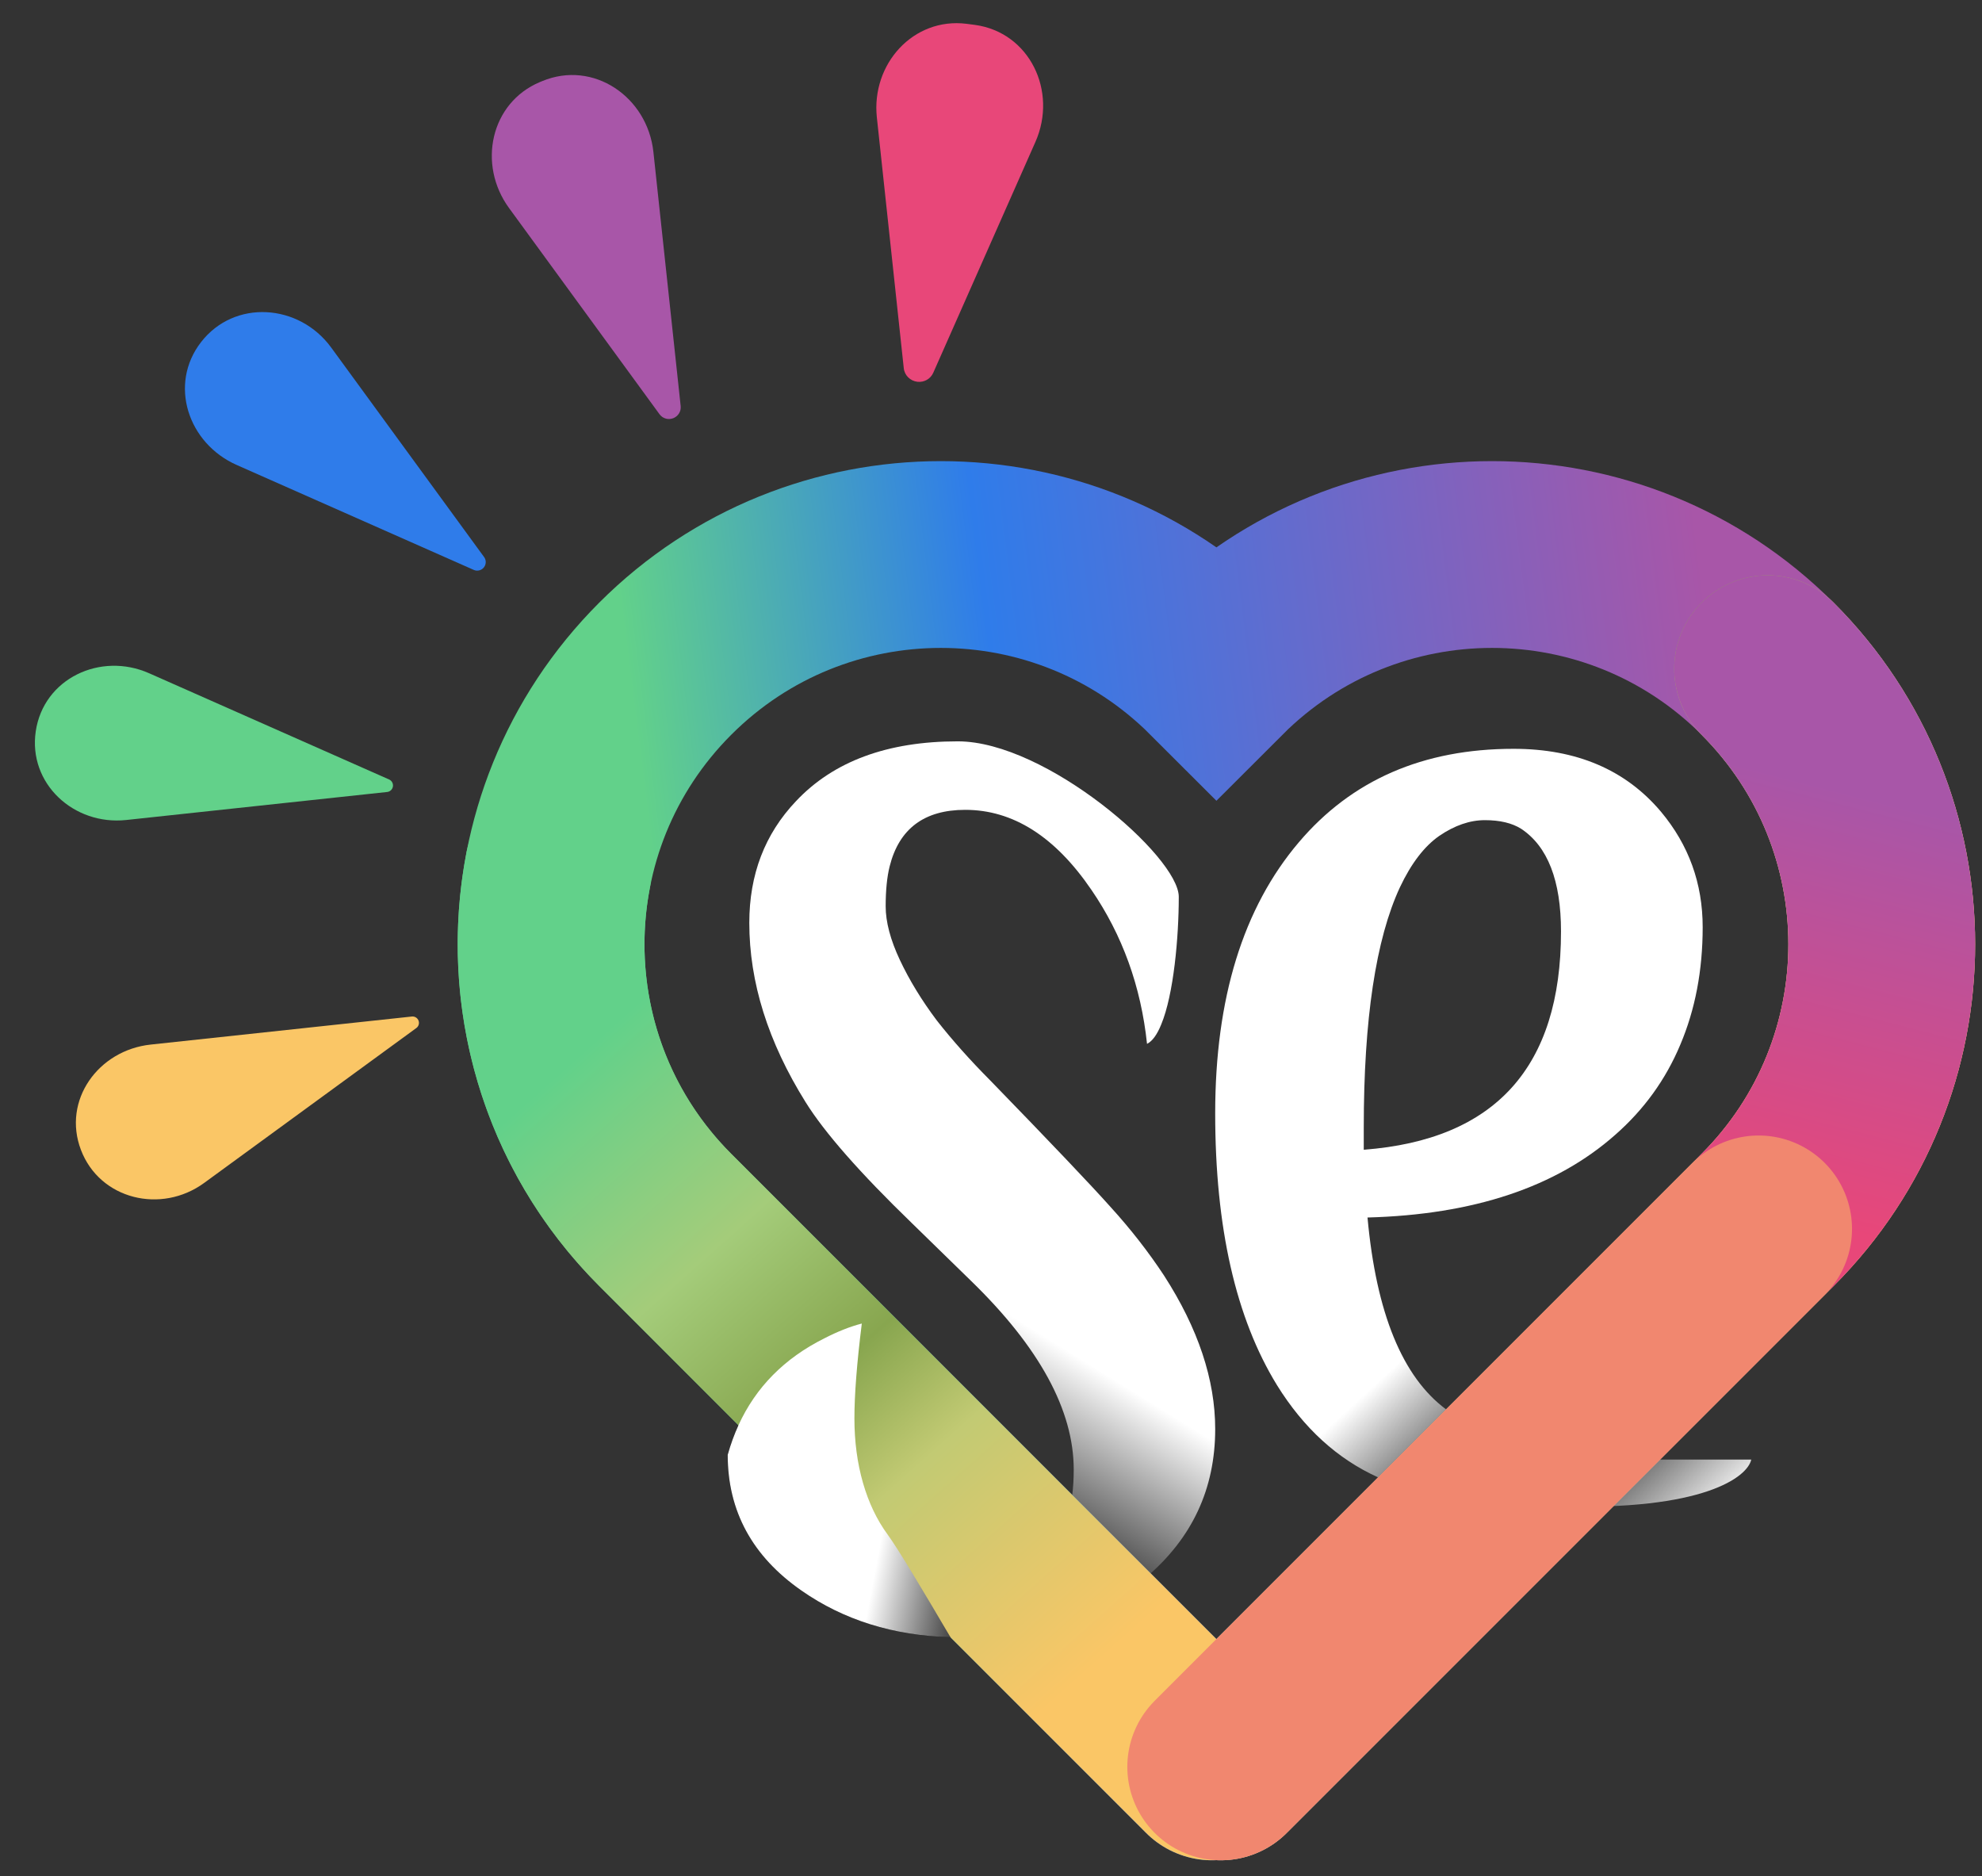 <svg width="112" height="106" viewBox="0 0 112 106" fill="none" xmlns="http://www.w3.org/2000/svg">
<rect x="0" y="0" width="112" height="106" fill="#333333" stroke="none"/>
<g clip-path="url(#clip0_36_1231)">
<path d="M51.071 20.806L49.55 6.637C49.227 3.619 51.607 0.969 54.619 1.345C54.773 1.364 54.927 1.384 55.081 1.405C58.182 1.823 59.776 5.158 58.51 8.019L52.736 21.065C52.582 21.412 52.218 21.614 51.841 21.571C51.438 21.525 51.114 21.21 51.071 20.806Z" fill="#E84779"/>
<path d="M37.27 23.407L28.764 11.753C26.973 9.3 27.712 5.81 30.512 4.635L30.636 4.584C33.53 3.38 36.588 5.471 36.923 8.588L38.464 22.946C38.495 23.233 38.333 23.504 38.069 23.619C37.785 23.743 37.453 23.657 37.27 23.407Z" fill="#A856A8"/>
<path d="M21.879 44.748L7.134 46.331C4.168 46.649 1.584 44.27 2.02 41.32C2.46 38.34 5.672 36.82 8.426 38.039L21.989 44.042C22.14 44.109 22.227 44.269 22.204 44.432C22.18 44.599 22.047 44.73 21.879 44.748Z" fill="#62D18A"/>
<path d="M23.527 58.085L11.536 66.838C9.11 68.608 5.639 67.776 4.572 64.968C3.512 62.176 5.546 59.338 8.515 59.02L23.276 57.435C23.439 57.418 23.593 57.514 23.651 57.667C23.708 57.818 23.658 57.99 23.527 58.085Z" fill="#FAC666"/>
<path d="M26.773 32.201L13.374 26.271C10.621 25.052 9.516 21.716 11.358 19.334C13.243 16.897 16.9 17.149 18.716 19.638L27.357 31.476C27.482 31.647 27.478 31.881 27.35 32.05C27.216 32.227 26.977 32.291 26.773 32.201Z" fill="#2F7CEA"/>
<path d="M48.282 80.135C48.282 78.802 48.421 77.018 48.699 74.782C48.036 74.954 47.33 75.233 46.58 75.62C43.776 77.018 41.957 79.211 41.122 82.199C41.122 85.381 42.514 87.94 45.296 89.875C47.822 91.638 50.84 92.519 54.35 92.519C58.588 92.519 62.056 91.39 64.752 89.133C67.364 86.918 68.669 84.123 68.669 80.748C68.669 77.953 67.706 75.061 65.78 72.073C64.902 70.74 63.896 69.45 62.762 68.203C61.649 66.956 59.38 64.569 55.955 61.044C54.821 59.904 53.815 58.775 52.937 57.657C52.081 56.518 51.386 55.378 50.85 54.239C50.315 53.099 50.048 52.089 50.048 51.207C50.048 50.304 50.123 49.552 50.273 48.95C50.808 46.821 52.231 45.757 54.543 45.757C57.24 45.757 59.615 47.262 61.67 50.272C63.425 52.831 64.474 55.733 64.817 58.98C65.116 58.829 65.384 58.464 65.619 57.883C66.326 56.184 66.611 52.94 66.611 50.671C66.611 48.402 59.114 41.887 54.125 41.887C50.144 41.887 47.094 43.016 44.975 45.273C43.22 47.122 42.342 49.412 42.342 52.143C42.342 55.496 43.402 58.872 45.521 62.269C46.591 63.989 48.592 66.268 51.525 69.106L54.864 72.363C58.738 76.126 60.675 79.684 60.675 83.038C60.675 87.209 58.791 89.294 55.024 89.294C53.055 89.294 51.428 88.423 50.144 86.682C49.545 85.865 49.085 84.897 48.764 83.779C48.443 82.662 48.282 81.447 48.282 80.135Z" fill="url(#paint0_linear_36_1231)"/>
<path fill-rule="evenodd" clip-rule="evenodd" d="M72.161 78.264C73.671 80.698 75.576 82.435 77.875 83.473L81.716 79.632C79.249 77.803 77.769 74.19 77.276 68.791C83.272 68.63 87.939 67.072 91.278 64.116C92.901 62.691 94.124 60.998 94.947 59.037C95.793 57.048 96.216 54.831 96.216 52.386C96.216 49.914 95.429 47.737 93.853 45.856C91.855 43.491 89.08 42.309 85.529 42.309C80.427 42.309 76.382 44.069 73.396 47.589C70.245 51.298 68.669 56.403 68.669 62.906C68.669 69.356 69.833 74.475 72.161 78.264ZM77.064 64.962C84.495 64.398 88.21 60.286 88.21 52.628C88.21 49.753 87.457 47.818 85.953 46.824C85.435 46.501 84.753 46.34 83.907 46.34C83.06 46.34 82.202 46.636 81.332 47.227C80.485 47.818 79.745 48.785 79.11 50.129C77.746 53.058 77.064 57.586 77.064 63.712V64.962ZM88.037 85.107L93.472 82.469H98.961C98.749 83.454 96.269 85.361 88.037 85.107Z" fill="url(#paint1_linear_36_1231)"/>
<path d="M68.98 99.831L99.884 68.927C108.485 60.327 108.485 46.382 99.884 37.782C91.283 29.181 77.339 29.181 68.738 37.782C60.137 29.181 46.193 29.181 37.592 37.782C28.991 46.382 28.991 60.327 37.592 68.927L68.495 99.831" stroke="url(#paint2_linear_36_1231)" stroke-width="10.554" stroke-linecap="round"/>
<path d="M99.884 37.782C108.485 46.382 108.485 60.327 99.884 68.927L68.98 99.831M68.495 99.831L37.592 68.927C32.222 63.558 30.205 56.105 31.54 49.17" stroke="url(#paint3_linear_36_1231)" stroke-width="10.554" stroke-linecap="round"/>
<path d="M99.884 37.782C108.485 46.382 108.485 60.327 99.884 68.927" stroke="url(#paint4_linear_36_1231)" stroke-width="10.554" stroke-linecap="round"/>
<path d="M68.98 99.831L99.377 69.434" stroke="url(#paint5_linear_36_1231)" stroke-width="10.554" stroke-linecap="round"/>
<path fill-rule="evenodd" clip-rule="evenodd" d="M50.144 86.682C50.743 87.499 52.152 89.857 53.711 92.509C50.472 92.408 47.667 91.529 45.296 89.874C42.514 87.94 41.122 85.381 41.122 82.199C41.286 81.611 41.489 81.054 41.729 80.528L41.729 80.528C42.711 78.379 44.328 76.743 46.58 75.62C47.33 75.233 48.036 74.954 48.699 74.782C48.421 77.018 48.282 78.802 48.282 80.135C48.282 81.447 48.443 82.661 48.764 83.779C49.085 84.897 49.545 85.865 50.144 86.682Z" fill="url(#paint6_linear_36_1231)"/>
</g>
<defs>
<linearGradient id="paint0_linear_36_1231" x1="80.174" y1="52.442" x2="56.584" y2="90.543" gradientUnits="userSpaceOnUse">
<stop offset="0.686" stop-color="white"/>
<stop offset="0.958" stop-color="#0A0A0A"/>
</linearGradient>
<linearGradient id="paint1_linear_36_1231" x1="86.031" y1="70.014" x2="98.961" y2="84.105" gradientUnits="userSpaceOnUse">
<stop offset="0.022" stop-color="white"/>
<stop offset="0.51"/>
<stop offset="1" stop-color="white"/>
</linearGradient>
<linearGradient id="paint2_linear_36_1231" x1="36.162" y1="43.101" x2="96.586" y2="35.555" gradientUnits="userSpaceOnUse">
<stop stop-color="#62D18A"/>
<stop offset="0.336" stop-color="#2F7CEA"/>
<stop offset="1" stop-color="#A856A8"/>
</linearGradient>
<linearGradient id="paint3_linear_36_1231" x1="32.89" y1="59.46" x2="69.83" y2="100.886" gradientUnits="userSpaceOnUse">
<stop stop-color="#62D18A"/>
<stop offset="0.238" stop-color="#A4CC7A"/>
<stop offset="0.412" stop-color="#88A64F"/>
<stop offset="0.542" stop-color="#C2CA73"/>
<stop offset="0.813" stop-color="#FAC666"/>
<stop offset="1" stop-color="#FAC666"/>
</linearGradient>
<linearGradient id="paint4_linear_36_1231" x1="107.67" y1="45.568" x2="101.652" y2="68.906" gradientUnits="userSpaceOnUse">
<stop stop-color="#A856A8"/>
<stop offset="1" stop-color="#E84779"/>
</linearGradient>
<linearGradient id="paint5_linear_36_1231" x1="5.25194e+12" y1="5.25194e+12" x2="5.25194e+12" y2="5.25194e+12" gradientUnits="userSpaceOnUse">
<stop stop-color="#E84779"/>
<stop offset="1" stop-color="#FAC666"/>
</linearGradient>
<linearGradient id="paint6_linear_36_1231" x1="41.122" y1="85.055" x2="56.399" y2="87.952" gradientUnits="userSpaceOnUse">
<stop offset="0.57" stop-color="white"/>
<stop offset="1"/>
</linearGradient>
<clipPath id="clip0_36_1231">
<rect width="112" height="106" fill="white"/>
</clipPath>
</defs>
</svg>
